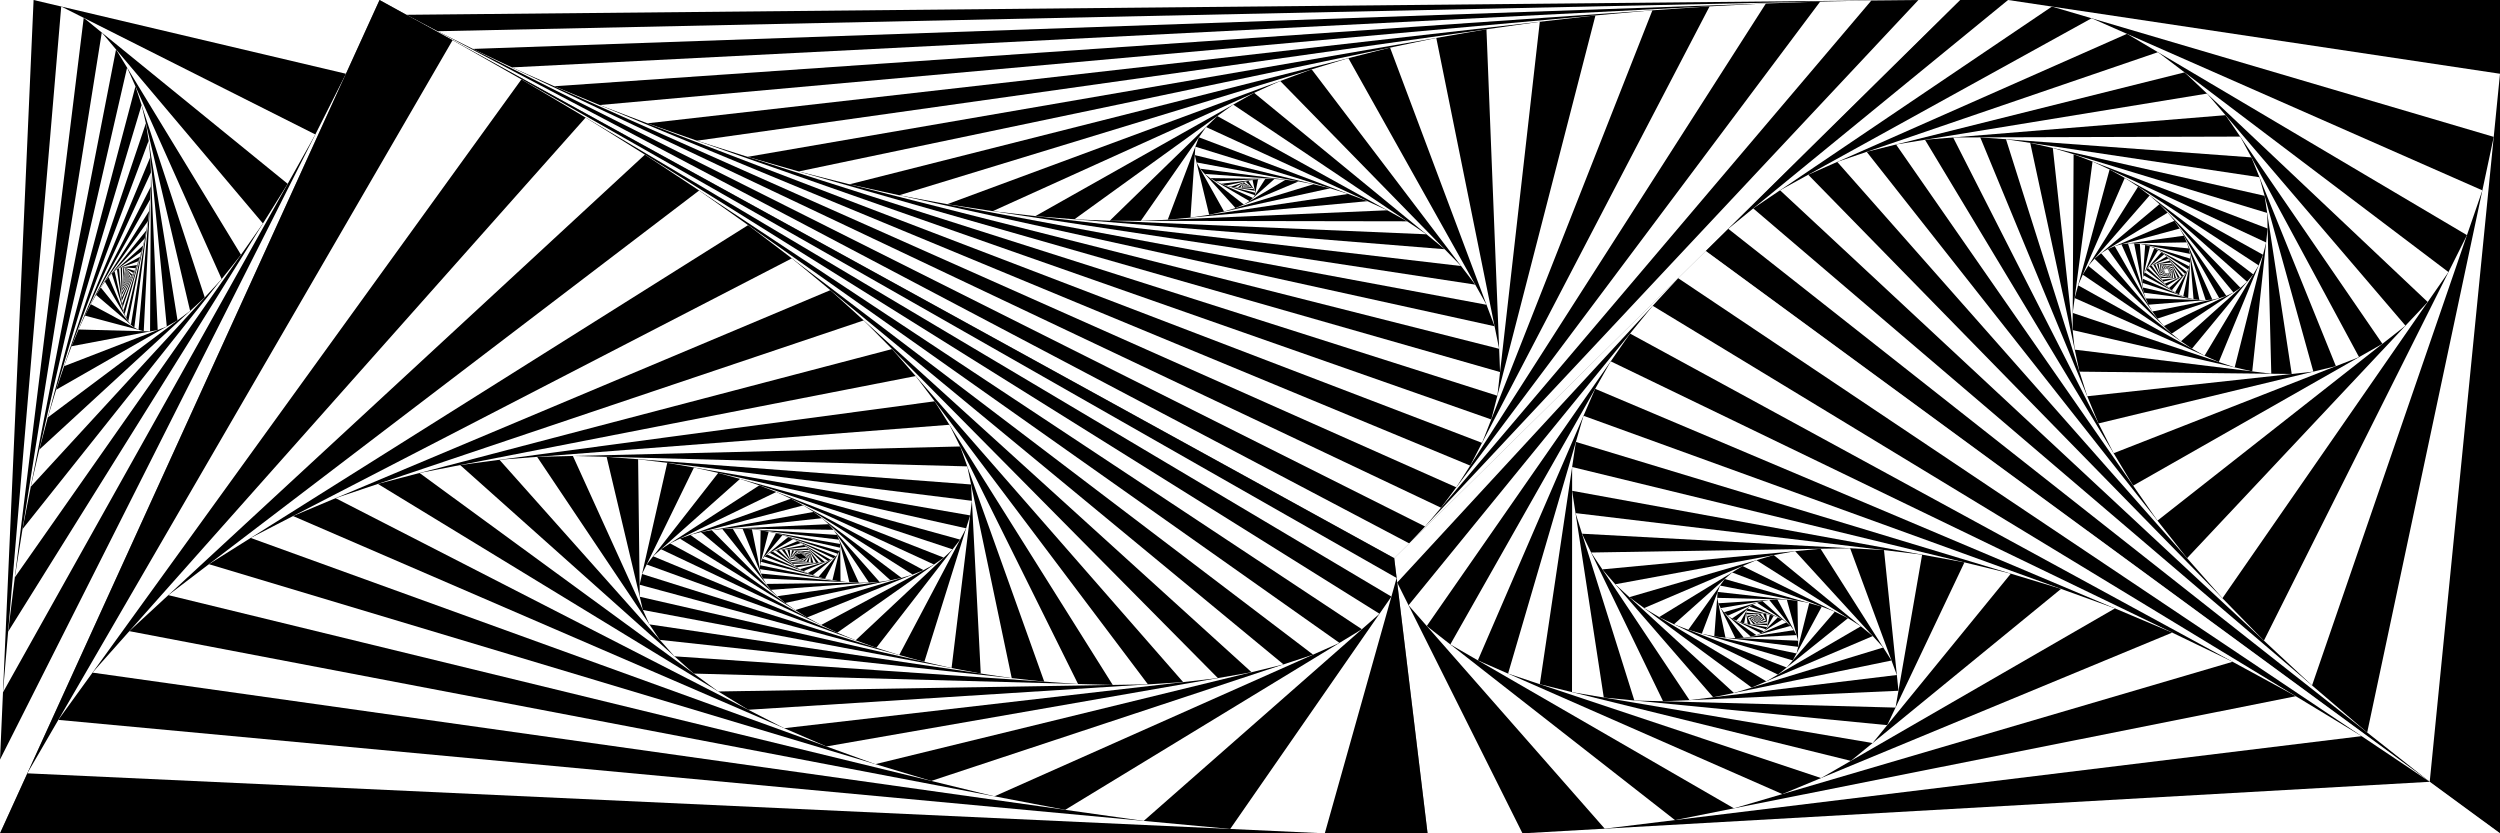 <?xml version="1.0" standalone="no"?>
<!DOCTYPE svg PUBLIC "-//W3C//DTD SVG 1.1//EN" "http://www.w3.org/Graphics/SVG/1.1/DTD/svg11.dtd">
<svg viewBox="0, 0, 1500, 500" xmlns="http://www.w3.org/2000/svg" version="1.1">
  <rect x="0" y="0" width="1500" height="500" fill="#808080" stroke="none"/>
  <!-- Shape 1 -->
  <polygon fill="#FFFFFF" points="227.716,0, 1176.18,0, 836.542,334.914" />
  <polygon fill="#000000" points="243.85,8.875, 1151.05,0, 845.543,326.038" />
  <polygon fill="#FFFFFF" points="262.562,18.739, 1122.84,0.276, 855.044,315.899" />
  <polygon fill="#000000" points="283.714,29.348, 1092.12,0.935, 864.604,304.631" />
  <polygon fill="#FFFFFF" points="307.124,40.441, 1059.54,2.08, 873.773,292.392" />
  <polygon fill="#000000" points="332.566,51.754, 1025.76,3.803, 882.115,279.357" />
  <polygon fill="#FFFFFF" points="359.769,63.02, 991.448,6.176, 889.225,265.717" />
  <polygon fill="#000000" points="388.413,73.986, 957.274,9.251, 894.755,251.676" />
  <polygon fill="#FFFFFF" points="418.135,84.417, 923.882,13.051, 898.425,237.446" />
  <polygon fill="#000000" points="448.537,94.103, 891.868,17.569, 900.037,223.241" />
  <polygon fill="#FFFFFF" points="479.194,102.872, 861.766,22.765, 899.482,209.276" />
  <polygon fill="#000000" points="509.665,110.586, 834.03,28.573, 896.748,195.754" />
  <polygon fill="#FFFFFF" points="809.021,34.896, 891.912,182.865, 539.509,117.153" />
  <polygon fill="#000000" points="787.002,41.617, 885.14,170.776, 568.3,122.521" />
  <polygon fill="#FFFFFF" points="768.128,48.599, 876.671,159.629, 595.644,126.686" />
  <polygon fill="#000000" points="752.449,55.697, 866.804,149.537, 621.189,129.68" />
  <polygon fill="#FFFFFF" points="739.914,62.762, 855.883,140.575, 644.645,131.577" />
  <polygon fill="#000000" points="730.377,69.651, 844.275,132.786, 665.79,132.477" />
  <polygon fill="#FFFFFF" points="723.615,76.229, 832.35,126.176, 684.477,132.51" />
  <polygon fill="#000000" points="719.337,82.38, 820.465,120.716, 700.64,131.817" />
  <polygon fill="#FFFFFF" points="717.208,88.011, 808.946,116.35, 714.288,130.553" />
  <polygon fill="#000000" points="716.862,93.052, 798.075,112.992, 725.505,128.87" />
  <polygon fill="#FFFFFF" points="717.926,97.461, 788.078,110.537, 734.438,126.915" />
  <polygon fill="#000000" points="720.034,101.223, 779.12,108.867, 741.288,124.824" />
  <polygon fill="#FFFFFF" points="722.846,104.345, 771.303,107.856, 746.293,122.713" />
  <polygon fill="#000000" points="726.056,106.86, 764.669,107.375, 749.717,120.679" />
  <polygon fill="#FFFFFF" points="729.404,108.815, 759.205,107.302, 751.833,118.796" />
  <polygon fill="#000000" points="732.681,110.273, 754.851,107.523, 752.91,117.117" />
  <polygon fill="#FFFFFF" points="735.729,111.305, 751.51,107.938, 753.202,115.671" />
  <polygon fill="#000000" points="749.059,108.461, 752.94,114.47, 738.443,111.983" />
  <polygon fill="#FFFFFF" points="747.362,109.024, 752.319,113.509, 740.761,112.381" />
  <polygon fill="#000000" points="746.276,109.576, 751.504,112.771, 742.662,112.566" />
  <polygon fill="#FFFFFF" points="745.665,110.082, 750.62,112.231, 744.157,112.601" />
  <polygon fill="#000000" points="745.403,110.519, 749.759,111.858, 745.28,112.537" />
  <polygon fill="#FFFFFF" points="745.381,110.879, 748.982,111.619, 746.079,112.416" />
  <polygon fill="#000000" points="745.509,111.16, 748.324,111.484, 746.61,112.27" />
  <polygon fill="#FFFFFF" points="745.715,111.368, 747.796,111.423, 746.931,112.123" />
  <polygon fill="#000000" points="745.949,111.513, 747.396,111.412, 747.097,111.988" />
  <polygon fill="#FFFFFF" points="746.175,111.606, 747.112,111.432, 747.156,111.875" />
  <polygon fill="#000000" points="746.923,111.467, 747.147,111.786, 746.372,111.661" />
  <polygon fill="#FFFFFF" points="746.81,111.507, 747.101,111.72, 746.532,111.686" />
  <polygon fill="#000000" points="746.751,111.545, 747.04,111.675, 746.652,111.693" />
  <polygon fill="#FFFFFF" points="746.73,111.577, 746.978,111.647, 746.735,111.69" />
  <polygon fill="#000000" points="746.731,111.602, 746.923,111.632, 746.788,111.68" />
  <polygon fill="#FFFFFF" points="746.744,111.619, 746.88,111.625, 746.819,111.669" />
  <polygon fill="#000000" points="746.761,111.631, 746.849,111.624, 746.833,111.659" />
  <polygon fill="#FFFFFF" points="746.778,111.637, 746.828,111.625, 746.836,111.651" />
  <polygon fill="#000000" points="746.816,111.628, 746.834,111.645, 746.792,111.641" />
  <polygon fill="#FFFFFF" points="746.81,111.631, 746.83,111.641, 746.802,111.642" />
  <polygon fill="#000000" points="746.808,111.634, 746.825,111.638, 746.809,111.641" />
  <!-- Shape 2 -->
  <polygon fill="#000000" points="1023.45,150.61, 1176.18,0, 1500,0, 1500,500" />
  <polygon fill="#FFFFFF" points="1036.96,137.281, 1204.84,0, 1500,44.25, 1457.83,469.079" />
  <polygon fill="#000000" points="1051.93,125.043, 1231.15,3.945, 1496.24,82.124, 1420.31,439.499" />
  <polygon fill="#FFFFFF" points="1068.03,114.168, 1254.96,10.965, 1489.42,114.216, 1387.23,411.261" />
  <polygon fill="#000000" points="1084.93,104.833, 1276.17,20.304, 1480.18,141.084, 1358.35,384.389" />
  <polygon fill="#FFFFFF" points="1102.35,97.133, 1294.75,31.307, 1469.08,163.249, 1333.45,358.921" />
  <polygon fill="#000000" points="1120.01,91.093, 1310.75,43.413, 1456.63,181.202, 1312.24,334.902" />
  <polygon fill="#FFFFFF" points="1137.63,86.688, 1324.23,56.145, 1443.29,195.404, 1294.48,312.374" />
  <polygon fill="#000000" points="1154.99,83.846, 1335.31,69.103, 1429.45,206.288, 1279.89,291.374" />
  <polygon fill="#FFFFFF" points="1171.89,82.464, 1344.13,81.957, 1415.43,214.26, 1268.18,271.929" />
  <polygon fill="#000000" points="1188.14,82.416, 1350.85,94.44, 1401.54,219.701, 1259.1,254.053" />
  <polygon fill="#FFFFFF" points="1203.6,83.559, 1355.67,106.34, 1388.01,222.965, 1252.36,237.747" />
  <polygon fill="#000000" points="1218.14,85.738, 1358.76,117.495, 1375.03,224.379, 1247.69,222.999" />
  <polygon fill="#FFFFFF" points="1231.69,88.796, 1360.33,127.788, 1362.77,224.246, 1244.85,209.781" />
  <polygon fill="#000000" points="1244.16,92.576, 1360.57,137.139, 1351.34,222.844, 1243.57,198.051" />
  <polygon fill="#FFFFFF" points="1255.52,96.925, 1359.67,145.504, 1340.82,220.424, 1243.63,187.757" />
  <polygon fill="#000000" points="1265.75,101.698, 1357.81,152.865, 1331.27,217.214, 1244.8,178.833" />
  <polygon fill="#FFFFFF" points="1274.86,106.759, 1355.19,159.229, 1322.72,213.418, 1246.87,171.204" />
  <polygon fill="#000000" points="1282.85,111.982, 1351.96,164.624, 1315.17,209.216, 1249.66,164.789" />
  <polygon fill="#FFFFFF" points="1252.98,159.497, 1289.78,117.257, 1348.27,169.092, 1308.6,204.764" />
  <polygon fill="#000000" points="1256.69,155.237, 1295.68,122.484, 1344.27,172.689, 1302.99,200.199" />
  <polygon fill="#FFFFFF" points="1260.65,151.913, 1300.61,127.58, 1340.08,175.482, 1298.29,195.636" />
  <polygon fill="#000000" points="1264.73,149.427, 1304.64,132.473, 1335.81,177.54, 1294.45,191.169" />
  <polygon fill="#FFFFFF" points="1268.83,147.685, 1307.84,137.106, 1331.56,178.941, 1291.39,186.878" />
  <polygon fill="#000000" points="1272.87,146.59, 1310.3,141.434, 1327.4,179.762, 1289.06,182.824" />
  <polygon fill="#FFFFFF" points="1276.77,146.053, 1312.08,145.424, 1323.41,180.081, 1287.37,179.052" />
  <polygon fill="#000000" points="1280.46,145.988, 1313.27,149.054, 1319.64,179.973, 1286.26,175.595" />
  <polygon fill="#FFFFFF" points="1283.92,146.311, 1313.94,152.313, 1316.12,179.512, 1285.65,172.475" />
  <polygon fill="#000000" points="1287.11,146.947, 1314.17,155.198, 1312.89,178.766, 1285.47,169.7" />
  <polygon fill="#FFFFFF" points="1289.99,147.828, 1314.03,157.712, 1309.96,177.798, 1285.64,167.272" />
  <polygon fill="#000000" points="1292.57,148.889, 1313.6,159.869, 1307.35,176.668, 1286.11,165.185" />
  <polygon fill="#FFFFFF" points="1294.84,150.075, 1312.92,161.683, 1305.06,175.428, 1286.81,163.425" />
  <polygon fill="#000000" points="1287.68,161.974, 1296.81,151.336, 1312.07,163.176, 1303.08,174.124" />
  <polygon fill="#FFFFFF" points="1288.68,160.812, 1298.48,152.63, 1311.08,164.373, 1301.39,172.796" />
  <polygon fill="#000000" points="1289.76,159.912, 1299.86,153.921, 1310.02,165.299, 1299.99,171.478" />
  <polygon fill="#FFFFFF" points="1290.87,159.249, 1300.99,155.18, 1308.91,165.982, 1298.86,170.199" />
  <polygon fill="#000000" points="1292,158.797, 1301.87,156.381, 1307.79,166.452, 1297.97,168.981" />
  <polygon fill="#FFFFFF" points="1293.1,158.526, 1302.53,157.508, 1306.69,166.735, 1297.3,167.841" />
  <polygon fill="#000000" points="1294.16,158.412, 1303,158.547, 1305.64,166.859, 1296.83,166.793" />
  <polygon fill="#FFFFFF" points="1295.16,158.427, 1303.3,159.488, 1304.64,166.852, 1296.53,165.844" />
  <polygon fill="#000000" points="1296.09,158.548, 1303.45,160.326, 1303.72,166.737, 1296.37,165" />
  <polygon fill="#FFFFFF" points="1296.93,158.751, 1303.48,161.06, 1302.88,166.538, 1296.34,164.261" />
  <polygon fill="#000000" points="1297.69,159.017, 1303.41,161.691, 1302.12,166.276, 1296.41,163.627" />
  <polygon fill="#FFFFFF" points="1298.35,159.327, 1303.26,162.222, 1301.46,165.969, 1296.56,163.093" />
  <polygon fill="#000000" points="1298.92,159.664, 1303.05,162.658, 1300.89,165.634, 1296.77,162.654" />
  <polygon fill="#FFFFFF" points="1297.02,162.304, 1299.41,160.015, 1302.8,163.007, 1300.41,165.285" />
  <polygon fill="#000000" points="1297.3,162.034, 1299.8,160.367, 1302.52,163.275, 1300.01,164.934" />
  <polygon fill="#FFFFFF" points="1297.6,161.837, 1300.13,160.711, 1302.22,163.471, 1299.69,164.591" />
  <polygon fill="#000000" points="1297.9,161.703, 1300.38,161.04, 1301.92,163.605, 1299.44,164.263" />
  <polygon fill="#FFFFFF" points="1298.19,161.624, 1300.56,161.347, 1301.62,163.683, 1299.25,163.957" />
  <!-- Shape 3 -->
  <polygon fill="#FFFFFF" points="836.542,334.914, 1023.45,150.61, 1500,500, 856.546,500" />
  <polygon fill="#000000" points="838.313,349.524, 1006.91,166.921, 1457.83,469.079, 913.492,500" />
  <polygon fill="#FFFFFF" points="845.128,363.164, 991.623,183.474, 1416.95,441.688, 962.835,497.197" />
  <polygon fill="#000000" points="978.029,200.149, 1377.48,417.726, 1004.98,492.046, 856.051,375.603" />
  <polygon fill="#FFFFFF" points="966.447,216.809, 1339.55,397.067, 1040.35,484.989, 870.192,386.659" />
  <polygon fill="#000000" points="957.1,233.301, 1303.32,379.564, 1069.4,476.452, 886.714,396.207" />
  <polygon fill="#FFFFFF" points="950.114,249.47, 1268.96,365.048, 1092.62,466.836, 904.845,404.171" />
  <polygon fill="#000000" points="945.524,265.156, 1236.63,353.328, 1110.5,456.514, 923.885,410.525" />
  <polygon fill="#FFFFFF" points="943.283,280.209, 1206.49,344.198, 1123.56,445.83, 943.209,415.288" />
  <polygon fill="#000000" points="943.276,294.487, 1178.66,337.434, 1132.32,435.087, 962.272,418.516" />
  <polygon fill="#FFFFFF" points="945.324,307.864, 1153.28,332.802, 1137.32,424.555, 980.612,420.303" />
  <polygon fill="#000000" points="949.206,320.232, 1130.4,330.059, 1139.08,414.462, 997.85,420.771" />
  <polygon fill="#FFFFFF" points="954.661,331.507, 1110.08,328.957, 1138.1,404.997, 1013.69,420.063" />
  <polygon fill="#000000" points="961.408,341.629, 1092.32,329.248, 1134.9,396.305, 1027.91,418.341" />
  <polygon fill="#FFFFFF" points="969.152,350.562, 1077.07,330.69, 1129.94,388.496, 1040.37,415.775" />
  <polygon fill="#000000" points="977.598,358.297, 1064.27,333.047, 1123.67,381.641, 1050.99,412.54" />
  <polygon fill="#FFFFFF" points="986.461,364.846, 1053.81,336.096, 1116.5,375.773, 1059.77,408.809" />
  <polygon fill="#000000" points="995.47,370.249, 1045.53,339.629, 1108.79,370.897, 1066.74,404.749" />
  <polygon fill="#FFFFFF" points="1039.27,343.458, 1100.88,366.987, 1072,400.515, 1004.38,374.564" />
  <polygon fill="#000000" points="1034.83,347.415, 1093.05,363.994, 1075.67,396.251, 1012.98,377.865" />
  <polygon fill="#FFFFFF" points="1032.01,351.354, 1085.52,361.849, 1077.92,392.078, 1021.09,380.243" />
  <polygon fill="#000000" points="1030.57,355.153, 1078.48,360.469, 1078.92,388.103, 1028.57,381.799" />
  <polygon fill="#FFFFFF" points="1030.3,358.714, 1072.08,359.759, 1078.86,384.41, 1035.3,382.642" />
  <polygon fill="#000000" points="1030.98,361.963, 1066.4,359.617, 1077.94,381.062, 1041.21,382.882" />
  <polygon fill="#FFFFFF" points="1032.39,364.849, 1061.52,359.94, 1076.35,378.104, 1046.28,382.631" />
  <polygon fill="#000000" points="1034.34,367.34, 1057.44,360.628, 1074.27,375.559, 1050.49,381.997" />
  <polygon fill="#FFFFFF" points="1036.64,369.425, 1054.15,361.583, 1071.88,373.435, 1053.87,381.081" />
  <polygon fill="#000000" points="1039.12,371.108, 1051.62,362.715, 1069.32,371.724, 1056.47,379.977" />
  <polygon fill="#FFFFFF" points="1049.79,363.945, 1066.72,370.404, 1058.36,378.767, 1041.67,372.408" />
  <polygon fill="#000000" points="1048.58,365.204, 1064.21,369.443, 1059.6,377.524, 1044.15,373.354" />
  <polygon fill="#FFFFFF" points="1047.91,366.433, 1061.85,368.804, 1060.29,376.305, 1046.48,373.983" />
  <polygon fill="#000000" points="1047.69,367.588, 1059.72,368.441, 1060.53,375.157, 1048.59,374.338" />
  <polygon fill="#FFFFFF" points="1047.83,368.635, 1057.85,368.309, 1060.41,374.115, 1050.45,374.465" />
  <polygon fill="#000000" points="1048.24,369.552, 1056.28,368.36, 1060,373.202, 1052.01,374.41" />
  <polygon fill="#FFFFFF" points="1048.85,370.327, 1054.99,368.55, 1059.41,372.43, 1053.29,374.217" />
  <polygon fill="#000000" points="1049.56,370.956, 1054,368.837, 1058.7,371.803, 1054.28,373.928" />
  <polygon fill="#FFFFFF" points="1053.27,369.184, 1057.93,371.317, 1055,373.58, 1050.33,371.442" />
  <polygon fill="#000000" points="1052.79,369.559, 1057.16,370.963, 1055.49,373.205, 1051.11,371.797" />
  <polygon fill="#FFFFFF" points="1052.5,369.935, 1056.42,370.727, 1055.77,372.828, 1051.84,372.034" />
  <polygon fill="#000000" points="1052.39,370.292, 1055.75,370.592, 1055.88,372.471, 1052.51,372.169" />
  <polygon fill="#FFFFFF" points="1052.41,370.616, 1055.18,370.541, 1055.86,372.147, 1053.09,372.221" />
  <polygon fill="#000000" points="1052.53,370.896, 1054.69,370.554, 1055.74,371.867, 1053.57,372.208" />
  <polygon fill="#FFFFFF" points="1052.72,371.128, 1054.31,370.614, 1055.55,371.635, 1053.96,372.148" />
  <polygon fill="#000000" points="1052.94,371.31, 1054.03,370.706, 1055.33,371.452, 1054.24,372.056" />
  <polygon fill="#FFFFFF" points="1053.83,370.815, 1055.09,371.317, 1054.44,371.947, 1053.17,371.445" />
  <polygon fill="#000000" points="1053.71,370.931, 1054.86,371.225, 1054.56,371.831, 1053.41,371.537" />
  <polygon fill="#FFFFFF" points="1053.65,371.043, 1054.65,371.171, 1054.62,371.719, 1053.62,371.591" />
  <polygon fill="#000000" points="1053.65,371.146, 1054.46,371.147, 1054.62,371.616, 1053.81,371.615" />
  <polygon fill="#FFFFFF" points="1053.68,371.235, 1054.31,371.147, 1054.59,371.527, 1053.96,371.616" />
  <polygon fill="#000000" points="1053.73,371.308, 1054.19,371.163, 1054.54,371.454, 1054.08,371.599" />
  <!-- Shape 4 -->
  <polygon fill="#FFFFFF" points="0,0, 227.716,0, 0,500" />
  <polygon fill="#000000" points="20.153,0, 207.563,44.25, 0,455.75" />
  <polygon fill="#FFFFFF" points="36.739,3.916, 189.194,80.668, 1.784,415.416" />
  <polygon fill="#000000" points="50.231,10.709, 172.608,110.293, 4.877,378.998" />
  <polygon fill="#FFFFFF" points="61.061,19.522, 157.764,134.073, 8.891,346.405" />
  <polygon fill="#000000" points="69.62,29.66, 144.588,152.865, 13.508,317.476" />
  <polygon fill="#FFFFFF" points="76.254,40.563, 132.988,167.433, 18.474,292.004" />
  <polygon fill="#000000" points="81.275,51.791, 122.853,178.457, 23.587,269.751" />
  <polygon fill="#FFFFFF" points="84.955,63.001, 114.068,186.537, 28.693,250.462" />
  <polygon fill="#000000" points="87.531,73.934, 106.513,192.194, 33.672,233.872" />
  <polygon fill="#FFFFFF" points="89.211,84.4, 100.066,195.883, 38.438,219.717" />
  <polygon fill="#000000" points="90.172,94.266, 94.612,197.992, 42.932,207.742" />
  <polygon fill="#FFFFFF" points="90.565,103.446, 90.038,198.855, 47.113,197.699" />
  <polygon fill="#000000" points="90.518,111.89, 86.24,198.753, 50.958,189.358" />
  <polygon fill="#FFFFFF" points="90.14,119.577, 83.117,197.921, 54.459,182.502" />
  <polygon fill="#000000" points="89.518,126.511, 80.581,196.557, 57.617,176.933" />
  <polygon fill="#FFFFFF" points="88.727,132.71, 78.549,194.82, 60.44,172.471" />
  <polygon fill="#000000" points="87.826,138.206, 76.946,192.842, 62.944,168.952" />
  <polygon fill="#FFFFFF" points="65.146,166.231, 86.863,143.042, 75.707,190.728" />
  <polygon fill="#000000" points="67.068,164.179, 85.876,147.262, 74.772,188.56" />
  <polygon fill="#FFFFFF" points="68.732,162.681, 84.893,150.917, 74.09,186.402" />
  <polygon fill="#000000" points="70.162,161.64, 83.937,154.057, 73.616,184.303" />
  <polygon fill="#FFFFFF" points="71.382,160.969, 83.024,156.734, 73.31,182.297" />
  <polygon fill="#000000" points="72.412,160.594, 82.164,158.996, 73.14,180.41" />
  <polygon fill="#FFFFFF" points="73.275,160.453, 81.366,160.891, 73.075,178.656" />
  <polygon fill="#000000" points="73.991,160.492, 80.632,162.463, 73.093,177.045" />
  <polygon fill="#FFFFFF" points="74.579,160.666, 79.965,163.754, 73.172,175.58" />
  <polygon fill="#000000" points="75.055,160.939, 79.364,164.801, 73.297,174.26" />
  <polygon fill="#FFFFFF" points="75.437,161.281, 78.827,165.638, 73.453,173.081" />
  <polygon fill="#000000" points="75.737,161.667, 78.351,166.296, 73.628,172.037" />
  <polygon fill="#FFFFFF" points="75.968,162.076, 77.933,166.804, 73.815,171.119" />
  <polygon fill="#000000" points="76.142,162.495, 77.569,167.186, 74.005,170.319" />
  <polygon fill="#FFFFFF" points="76.268,162.91, 77.253,167.464, 74.194,169.626" />
  <polygon fill="#000000" points="76.355,163.313, 76.983,167.655, 74.378,169.032" />
  <polygon fill="#FFFFFF" points="76.411,163.697, 76.752,167.777, 74.553,168.526" />
  <polygon fill="#000000" points="76.441,164.058, 76.557,167.843, 74.717,168.099" />
  <polygon fill="#FFFFFF" points="76.451,164.393, 76.395,167.866, 74.87,167.741" />
  <polygon fill="#000000" points="76.446,164.701, 76.26,167.855, 75.01,167.445" />
  <polygon fill="#FFFFFF" points="76.43,164.98, 76.149,167.818, 75.137,167.202" />
  <polygon fill="#000000" points="76.405,165.231, 76.059,167.764, 75.251,167.005" />
  <polygon fill="#FFFFFF" points="76.374,165.455, 75.988,167.697, 75.353,166.848" />
  <polygon fill="#000000" points="76.34,165.653, 75.932,167.622, 75.444,166.725" />
  <polygon fill="#FFFFFF" points="75.523,166.63, 76.304,165.828, 75.889,167.542" />
  <polygon fill="#000000" points="75.592,166.559, 76.267,165.979, 75.856,167.462" />
  <polygon fill="#FFFFFF" points="75.652,166.508, 76.231,166.111, 75.833,167.382" />
  <polygon fill="#000000" points="75.703,166.473, 76.196,166.223, 75.817,167.304" />
  <polygon fill="#FFFFFF" points="75.747,166.451, 76.162,166.319, 75.807,167.231" />
  <polygon fill="#000000" points="75.784,166.439, 76.131,166.399, 75.802,167.162" />
  <polygon fill="#FFFFFF" points="75.814,166.435, 76.102,166.467, 75.8,167.098" />
  <polygon fill="#000000" points="75.84,166.438, 76.075,166.523, 75.801,167.039" />
  <!-- Shape 5 -->
  <polygon fill="#000000" points="227.716,0, 836.542,334.914, 856.546,500, 0,500" />
  <polygon fill="#FFFFFF" points="271.551,24.114, 837.983,346.8, 794.875,500, 16.395,464" />
  <polygon fill="#000000" points="312.844,47.638, 834.84,357.968, 738.124,497.376, 34.996,431.932" />
  <polygon fill="#FFFFFF" points="351.368,70.54, 827.702,368.256, 686.233,492.546, 55.502,403.571" />
  <polygon fill="#000000" points="386.95,92.779, 817.135,377.541, 639.117,485.899, 77.603,378.694" />
  <polygon fill="#FFFFFF" points="419.472,114.307, 803.677,385.733, 596.667,477.795, 100.989,357.079" />
  <polygon fill="#000000" points="448.863,135.071, 787.84,392.776, 558.747,468.56, 125.353,338.507" />
  <polygon fill="#FFFFFF" points="475.1,155.018, 770.108,398.641, 525.203,458.494, 150.393,322.761" />
  <polygon fill="#000000" points="175.818,309.627, 498.199,174.093, 750.932,403.328, 495.855,447.866" />
  <polygon fill="#FFFFFF" points="201.35,298.892, 518.216,192.249, 730.73,406.855, 470.508,436.917" />
  <polygon fill="#000000" points="226.731,290.35, 535.238,209.439, 709.886,409.263, 448.949,425.862" />
  <polygon fill="#FFFFFF" points="251.72,283.796, 549.385,225.625, 688.75,410.608, 430.949,414.885" />
  <polygon fill="#000000" points="276.099,279.032, 560.799,240.775, 667.637,410.958, 416.27,404.149" />
  <polygon fill="#FFFFFF" points="299.672,275.864, 569.645,254.866, 646.823,410.394, 404.664,393.789" />
  <polygon fill="#000000" points="322.269,274.107, 576.105,267.884, 626.555,409.004, 395.876,383.919" />
  <polygon fill="#FFFFFF" points="343.743,273.58, 580.373,279.822, 607.039,406.882, 389.649,374.629" />
  <polygon fill="#000000" points="363.975,274.114, 582.653,290.686, 588.452,404.124, 385.724,365.989" />
  <polygon fill="#FFFFFF" points="382.869,275.546, 583.154,300.487, 570.937,400.83, 383.845,358.051" />
  <polygon fill="#000000" points="400.354,277.723, 582.087,309.247, 554.604,397.095, 383.76,350.848" />
  <polygon fill="#FFFFFF" points="416.383,280.504, 579.663,316.995, 539.535,393.016, 385.223,344.399" />
  <polygon fill="#000000" points="430.931,283.755, 576.088,323.769, 525.786,388.684, 388,338.706" />
  <polygon fill="#FFFFFF" points="391.863,333.76, 443.995,287.356, 571.561,329.611, 513.385,384.186" />
  <polygon fill="#000000" points="396.602,329.542, 455.591,291.197, 566.273,334.572, 502.339,379.602" />
  <polygon fill="#FFFFFF" points="402.017,326.022, 465.751,295.179, 560.403,338.706, 492.632,375.007" />
  <polygon fill="#000000" points="407.925,323.163, 474.526,299.214, 554.121,342.071, 484.232,370.466" />
  <polygon fill="#FFFFFF" points="414.159,320.921, 481.976,303.225, 547.579,344.729, 477.09,366.038" />
  <polygon fill="#000000" points="420.568,319.249, 488.175,307.147, 540.918,346.742, 471.143,361.775" />
  <polygon fill="#FFFFFF" points="427.018,318.094, 493.207,310.925, 534.262,348.177, 466.318,357.718" />
  <polygon fill="#000000" points="433.392,317.404, 497.161,314.512, 527.719,349.095, 462.533,353.902" />
  <polygon fill="#FFFFFF" points="439.59,317.123, 500.131,317.874, 521.383,349.563, 459.701,350.355" />
  <polygon fill="#000000" points="445.529,317.197, 502.216,320.982, 515.332,349.64, 457.728,347.095" />
  <polygon fill="#FFFFFF" points="451.141,317.571, 503.514,323.819, 509.629,349.388, 456.52,344.135" />
  <polygon fill="#000000" points="456.373,318.196, 504.125,326.374, 504.323,348.863, 455.983,341.481" />
  <polygon fill="#FFFFFF" points="461.186,319.02, 504.145,328.641, 499.451,348.119, 456.022,339.134" />
  <polygon fill="#000000" points="465.555,319.998, 503.668,330.622, 495.034,347.205, 456.547,337.088" />
  <polygon fill="#FFFFFF" points="469.466,321.088, 502.782,332.323, 491.085,346.167, 457.472,335.335" />
  <polygon fill="#000000" points="472.914,322.251, 501.571,333.756, 487.606,345.046, 458.713,333.86" />
  <polygon fill="#FFFFFF" points="460.196,332.648, 475.906,323.452, 500.113,334.935, 484.59,343.878" />
  <polygon fill="#000000" points="461.85,331.68, 478.455,324.661, 498.479,335.877, 482.021,342.696" />
  <polygon fill="#FFFFFF" points="463.613,330.935, 480.581,325.852, 496.731,336.601, 479.879,341.526" />
  <polygon fill="#000000" points="465.431,330.39, 482.311,327.004, 494.926,337.128, 478.137,340.392" />
  <polygon fill="#FFFFFF" points="467.254,330.024, 483.673,328.097, 493.113,337.481, 476.765,339.312" />
  <polygon fill="#000000" points="469.042,329.815, 484.701,329.119, 491.332,337.68, 475.729,338.3" />
  <polygon fill="#FFFFFF" points="470.761,329.738, 485.429,330.059, 489.619,337.748, 474.995,337.368" />
  <polygon fill="#000000" points="472.385,329.774, 485.893,330.91, 488,337.706, 474.526,336.524" />
  <polygon fill="#FFFFFF" points="473.892,329.901, 486.128,331.669, 486.496,337.574, 474.287,335.77" />
  <polygon fill="#000000" points="475.269,330.099, 486.17,332.333, 485.123,337.371, 474.243,335.11" />
  <polygon fill="#FFFFFF" points="476.505,330.353, 486.051,332.904, 483.889,337.115, 474.359,334.542" />
  <polygon fill="#000000" points="477.596,330.644, 485.804,333.386, 482.8,336.821, 474.604,334.063" />
  <polygon fill="#FFFFFF" points="474.949,333.669, 478.542,330.96, 485.458,333.781, 481.856,336.503" />
  <polygon fill="#000000" points="475.366,333.355, 479.345,331.288, 485.04,334.097, 481.054,336.174" />
  <polygon fill="#FFFFFF" points="475.832,333.113, 480.011,331.616, 484.573,334.34, 480.388,335.844" />
  <polygon fill="#000000" points="476.324,332.936, 480.549,331.938, 484.08,334.518, 479.851,335.522" />
</svg>
